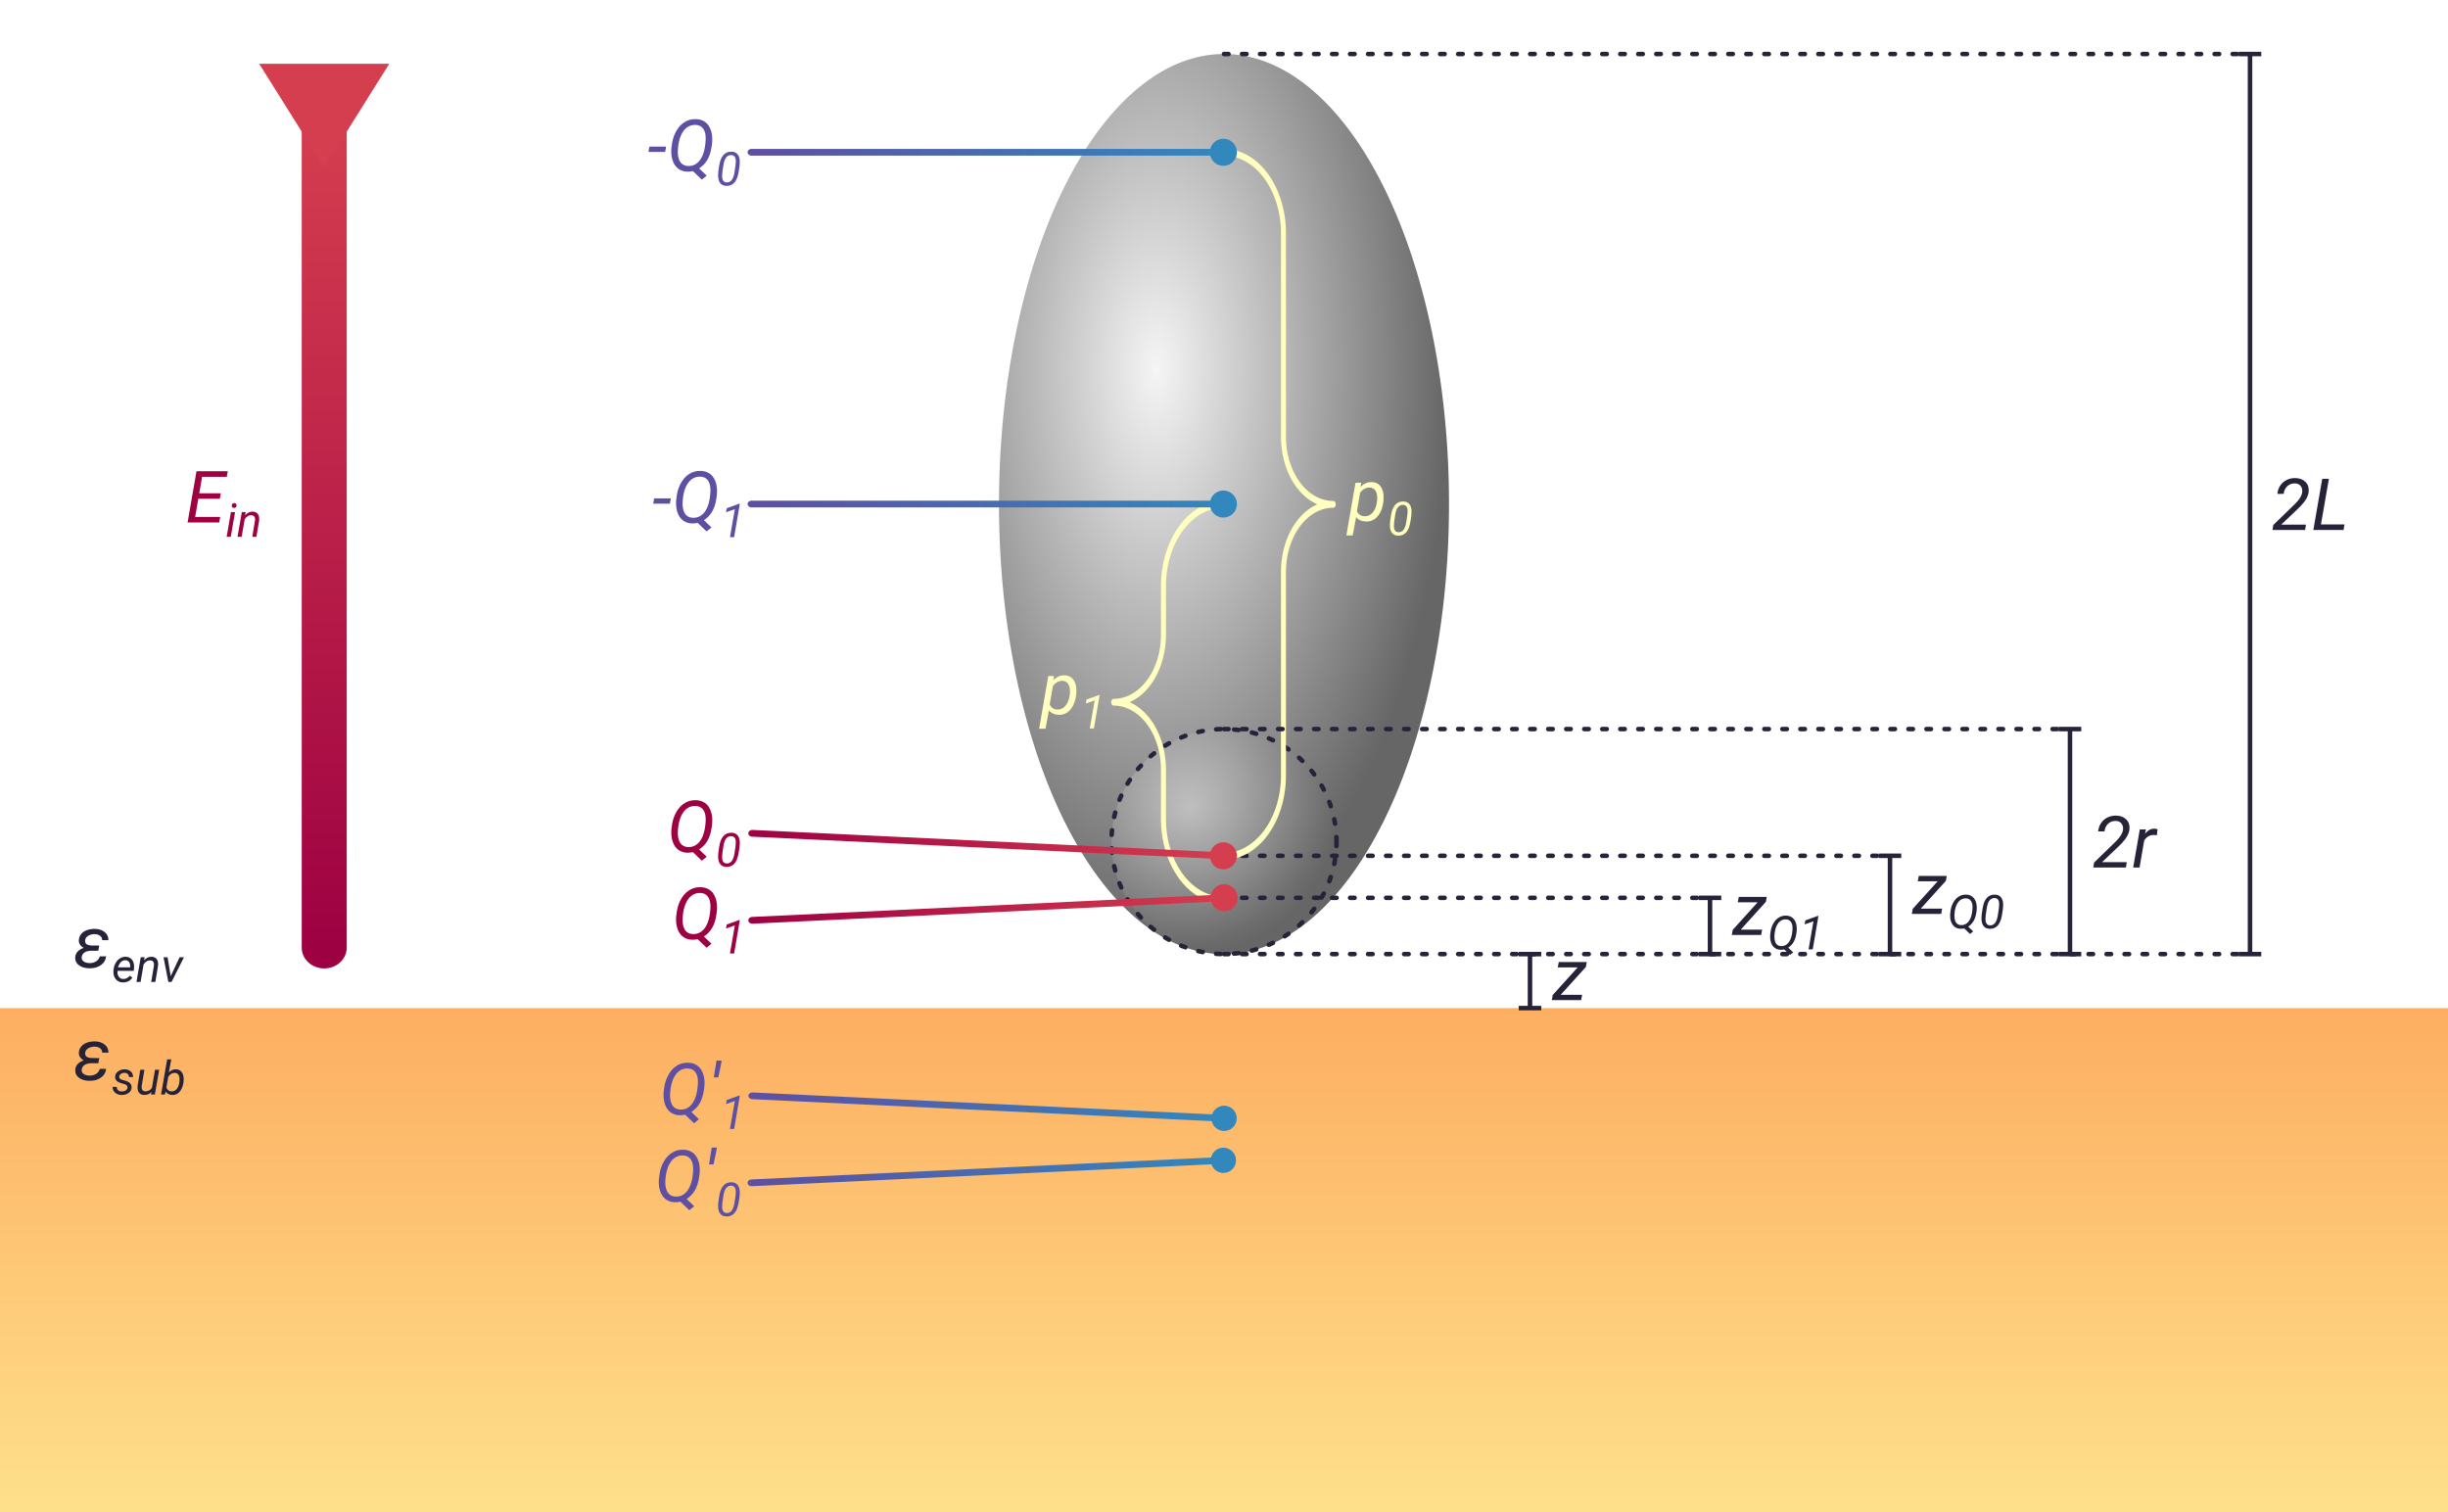 <?xml version="1.0" encoding="UTF-8" standalone="no"?>
<!-- Created with Inkscape (http://www.inkscape.org/) -->

<svg
   width="544"
   height="336"
   viewBox="0 0 143.933 88.9"
   version="1.1"
   id="svg7194"
   inkscape:version="1.2 (dc2aedaf03, 2022-05-15)"
   sodipodi:docname="fdm.svg"
   xml:space="preserve"
   xmlns:inkscape="http://www.inkscape.org/namespaces/inkscape"
   xmlns:sodipodi="http://sodipodi.sourceforge.net/DTD/sodipodi-0.dtd"
   xmlns:xlink="http://www.w3.org/1999/xlink"
   xmlns="http://www.w3.org/2000/svg"
   xmlns:svg="http://www.w3.org/2000/svg"><sodipodi:namedview
     id="namedview7196"
     pagecolor="#ffffff"
     bordercolor="#000000"
     borderopacity="0.25"
     inkscape:showpageshadow="2"
     inkscape:pageopacity="0.0"
     inkscape:pagecheckerboard="0"
     inkscape:deskcolor="#d1d1d1"
     inkscape:document-units="px"
     showgrid="false"
     inkscape:zoom="8.0000002"
     inkscape:cx="277.68749"
     inkscape:cy="52.437499"
     inkscape:window-width="2400"
     inkscape:window-height="1271"
     inkscape:window-x="-9"
     inkscape:window-y="-9"
     inkscape:window-maximized="1"
     inkscape:current-layer="layer1"><inkscape:grid
       type="xygrid"
       id="grid860" /></sodipodi:namedview><defs
     id="defs7191"><linearGradient
       inkscape:collect="always"
       id="linearGradient97644"><stop
         style="stop-color:#5e4fa2;stop-opacity:1;"
         offset="0"
         id="stop97640" /><stop
         style="stop-color:#3288bd;stop-opacity:1;"
         offset="1"
         id="stop97642" /></linearGradient><linearGradient
       inkscape:collect="always"
       id="linearGradient97387"><stop
         style="stop-color:#9e0142;stop-opacity:1;"
         offset="0"
         id="stop97383" /><stop
         style="stop-color:#d53e4f;stop-opacity:1;"
         offset="1"
         id="stop97385" /></linearGradient><inkscape:path-effect
       effect="fillet_chamfer"
       id="path-effect91073"
       is_visible="true"
       lpeversion="1"
       nodesatellites_param="F,0,0,1,0,0,0,1 @ F,0,0,1,0,4.798,0,1 @ F,0,0,1,0,3.969,0,1 @ F,0,0,1,0,0,0,1 @ F,0,0,1,0,3.969,0,1 @ F,0,0,1,0,4.762,0,1 @ F,0,0,1,0,0,0,1"
       unit="px"
       method="auto"
       mode="F"
       radius="0"
       chamfer_steps="1"
       flexible="false"
       use_knot_distance="true"
       apply_no_radius="true"
       apply_with_radius="true"
       only_selected="false"
       hide_knots="false" /><inkscape:path-effect
       effect="fillet_chamfer"
       id="path-effect90861"
       is_visible="true"
       lpeversion="1"
       nodesatellites_param="F,0,0,1,0,0,0,1 @ F,0,0,1,0,4.762,0,1 @ F,0,0,1,0,3.969,0,1 @ F,0,0,1,0,0,0,1 @ F,0,0,1,0,3.969,0,1 @ F,0,0,1,0,4.762,0,1 @ F,0,0,1,0,0,0,1"
       unit="px"
       method="auto"
       mode="F"
       radius="0"
       chamfer_steps="1"
       flexible="false"
       use_knot_distance="true"
       apply_no_radius="true"
       apply_with_radius="true"
       only_selected="false"
       hide_knots="false" /><inkscape:path-effect
       effect="fillet_chamfer"
       id="path-effect90585"
       is_visible="true"
       lpeversion="1"
       nodesatellites_param="F,0,0,1,0,0,0,1 @ F,0,0,1,0,2.646,0,1 @ F,0,0,1,0,2.646,0,1 @ F,0,0,1,0,0,0,1 @ F,0,0,1,0,2.646,0,1 @ F,0,0,1,0,2.646,0,1 @ F,0,0,1,0,0,0,1"
       unit="px"
       method="auto"
       mode="F"
       radius="0"
       chamfer_steps="1"
       flexible="false"
       use_knot_distance="true"
       apply_no_radius="true"
       apply_with_radius="true"
       only_selected="false"
       hide_knots="false" /><linearGradient
       inkscape:collect="always"
       id="linearGradient58356"><stop
         style="stop-color:#f5f5f5;stop-opacity:0.5;"
         offset="0"
         id="stop58352" /><stop
         style="stop-color:#666666;stop-opacity:0.5;"
         offset="1"
         id="stop58354" /></linearGradient><linearGradient
       inkscape:collect="always"
       id="linearGradient44323"><stop
         style="stop-color:#f5f5f5;stop-opacity:1;"
         offset="0"
         id="stop44319" /><stop
         style="stop-color:#666666;stop-opacity:1;"
         offset="1"
         id="stop44321" /></linearGradient><linearGradient
       inkscape:collect="always"
       id="linearGradient1699"><stop
         style="stop-color:#d53e4f;stop-opacity:1;"
         offset="0"
         id="stop1695" /><stop
         style="stop-color:#9e0142;stop-opacity:1;"
         offset="1"
         id="stop1697" /></linearGradient><inkscape:path-effect
       effect="mirror_symmetry"
       start_point="0,59.27"
       end_point="1,59.267"
       center_point="74.538,47.35"
       id="path-effect16745"
       is_visible="true"
       lpeversion="1.2"
       lpesatellites=""
       mode="free"
       discard_orig_path="false"
       fuse_paths="false"
       oposite_fuse="false"
       split_items="false"
       split_open="false"
       link_styles="false" /><inkscape:path-effect
       effect="mirror_symmetry"
       start_point="0,59.27"
       end_point="1,59.267"
       center_point="74.538,47.35"
       id="path-effect16739"
       is_visible="true"
       lpeversion="1.2"
       lpesatellites=""
       mode="free"
       discard_orig_path="false"
       fuse_paths="false"
       oposite_fuse="false"
       split_items="false"
       split_open="false"
       link_styles="false" /><inkscape:path-effect
       effect="mirror_symmetry"
       start_point="0,59.27"
       end_point="1,59.267"
       center_point="74.538,47.35"
       id="path-effect16729"
       is_visible="true"
       lpeversion="1.2"
       lpesatellites=""
       mode="free"
       discard_orig_path="false"
       fuse_paths="false"
       oposite_fuse="false"
       split_items="false"
       split_open="false"
       link_styles="false" /><inkscape:path-effect
       effect="mirror_symmetry"
       start_point="0,0"
       end_point="100,88.9"
       center_point="143.933,45.773"
       id="path-effect16719"
       is_visible="true"
       lpeversion="1.2"
       lpesatellites=""
       mode="free"
       discard_orig_path="false"
       fuse_paths="false"
       oposite_fuse="false"
       split_items="false"
       split_open="false"
       link_styles="false" /><inkscape:path-effect
       effect="fillet_chamfer"
       id="path-effect7717"
       is_visible="true"
       lpeversion="1"
       nodesatellites_param="F,0,0,1,0,1.323,0,1 @ F,0,0,1,0,1.323,0,1 @ F,0,0,1,0,1.323,0,1 @ F,0,0,1,0,1.323,0,1"
       unit="px"
       method="auto"
       mode="F"
       radius="0"
       chamfer_steps="1"
       flexible="false"
       use_knot_distance="true"
       apply_no_radius="true"
       apply_with_radius="true"
       only_selected="false"
       hide_knots="false" /><inkscape:path-effect
       effect="fillet_chamfer"
       id="path-effect7713"
       is_visible="true"
       lpeversion="1"
       nodesatellites_param="F,0,0,1,0,1.323,0,1 @ F,0,0,1,0,1.323,0,1 @ F,0,0,1,0,1.323,0,1 @ F,0,0,1,0,1.323,0,1"
       unit="px"
       method="auto"
       mode="F"
       radius="0"
       chamfer_steps="1"
       flexible="false"
       use_knot_distance="true"
       apply_no_radius="true"
       apply_with_radius="true"
       only_selected="false"
       hide_knots="false" /><inkscape:path-effect
       effect="fillet_chamfer"
       id="path-effect7709"
       is_visible="true"
       lpeversion="1"
       nodesatellites_param="F,0,0,1,0,0,0,1 @ F,0,0,1,0,5.946,0,1 @ F,0,0,1,0,0,0,1"
       unit="px"
       method="auto"
       mode="F"
       radius="0"
       chamfer_steps="1"
       flexible="false"
       use_knot_distance="true"
       apply_no_radius="true"
       apply_with_radius="true"
       only_selected="false"
       hide_knots="false" /><inkscape:path-effect
       effect="fillet_chamfer"
       id="path-effect7697"
       is_visible="true"
       lpeversion="1"
       nodesatellites_param="F,0,0,1,0,1.323,0,1 @ F,0,0,1,0,1.323,0,1 @ F,0,0,1,0,1.323,0,1 @ F,0,0,1,0,1.323,0,1"
       unit="px"
       method="auto"
       mode="F"
       radius="0"
       chamfer_steps="1"
       flexible="false"
       use_knot_distance="true"
       apply_no_radius="true"
       apply_with_radius="true"
       only_selected="false"
       hide_knots="false" /><inkscape:path-effect
       effect="fillet_chamfer"
       id="path-effect7689"
       is_visible="true"
       lpeversion="1"
       nodesatellites_param="F,0,0,1,0,1.323,0,1 @ F,0,0,1,0,1.323,0,1 @ F,0,0,1,0,1.323,0,1 @ F,0,0,1,0,1.323,0,1"
       unit="px"
       method="auto"
       mode="F"
       radius="0"
       chamfer_steps="1"
       flexible="false"
       use_knot_distance="true"
       apply_no_radius="true"
       apply_with_radius="true"
       only_selected="false"
       hide_knots="false" /><inkscape:path-effect
       effect="fillet_chamfer"
       id="path-effect6793"
       is_visible="true"
       lpeversion="1"
       nodesatellites_param="F,0,0,1,0,0,0,1 @ F,0,0,1,0,5.946,0,1 @ F,0,0,1,0,0,0,1"
       unit="px"
       method="auto"
       mode="F"
       radius="0"
       chamfer_steps="1"
       flexible="false"
       use_knot_distance="true"
       apply_no_radius="true"
       apply_with_radius="true"
       only_selected="false"
       hide_knots="false" /><inkscape:path-effect
       effect="fillet_chamfer"
       id="path-effect6787"
       is_visible="true"
       lpeversion="1"
       nodesatellites_param="F,0,0,1,0,1.323,0,1 @ F,0,0,1,0,1.323,0,1 @ F,0,0,1,0,1.323,0,1 @ F,0,0,1,0,1.323,0,1"
       unit="px"
       method="auto"
       mode="F"
       radius="0"
       chamfer_steps="1"
       flexible="false"
       use_knot_distance="true"
       apply_no_radius="true"
       apply_with_radius="true"
       only_selected="false"
       hide_knots="false" /><linearGradient
       inkscape:collect="always"
       id="linearGradient4470"><stop
         style="stop-color:#fdae61;stop-opacity:1;"
         offset="0"
         id="stop4466" /><stop
         style="stop-color:#fee08b;stop-opacity:1"
         offset="1"
         id="stop4468" /></linearGradient><inkscape:path-effect
       effect="fillet_chamfer"
       id="path-effect3084"
       is_visible="true"
       lpeversion="1"
       nodesatellites_param="F,0,0,1,0,0,0,1 @ F,0,0,1,0,5.946,0,1 @ F,0,0,1,0,0,0,1"
       unit="px"
       method="auto"
       mode="F"
       radius="0"
       chamfer_steps="1"
       flexible="false"
       use_knot_distance="true"
       apply_no_radius="true"
       apply_with_radius="true"
       only_selected="false"
       hide_knots="false" /><inkscape:path-effect
       effect="fillet_chamfer"
       id="path-effect813"
       is_visible="true"
       lpeversion="1"
       nodesatellites_param="F,0,1,1,0,0.265,0,1 @ F,0,0,1,0,0.265,0,1 @ F,0,1,1,0,0.265,0,1 @ F,0,1,1,0,0.265,0,1 @ F,0,1,1,0,0.265,0,1 @ F,0,1,1,0,0.265,0,1 @ F,0,1,1,0,0.265,0,1"
       unit="px"
       method="auto"
       mode="F"
       radius="0"
       chamfer_steps="1"
       flexible="false"
       use_knot_distance="true"
       apply_no_radius="true"
       apply_with_radius="true"
       only_selected="false"
       hide_knots="false" /><rect
       x="129.931"
       y="-198.894"
       width="139.477"
       height="71.595"
       id="rect1234" /><rect
       x="206.709"
       y="-153.848"
       width="47.875"
       height="34.768"
       id="rect1228" /><filter
       style="color-interpolation-filters:sRGB;"
       inkscape:label="Blur"
       id="filter1140"><feGaussianBlur
         stdDeviation="1 1"
         result="blur"
         id="feGaussianBlur1138" /></filter><filter
       style="color-interpolation-filters:sRGB;"
       inkscape:label="Blur"
       id="filter1144"><feGaussianBlur
         stdDeviation="1 1"
         result="blur"
         id="feGaussianBlur1142" /></filter><filter
       style="color-interpolation-filters:sRGB;"
       inkscape:label="Blur"
       id="filter1148"><feGaussianBlur
         stdDeviation="1 1"
         result="blur"
         id="feGaussianBlur1146" /></filter><filter
       style="color-interpolation-filters:sRGB;"
       inkscape:label="Blur"
       id="filter1152"><feGaussianBlur
         stdDeviation="1 1"
         result="blur"
         id="feGaussianBlur1150" /></filter><filter
       style="color-interpolation-filters:sRGB;"
       inkscape:label="Blur"
       id="filter1368"><feGaussianBlur
         stdDeviation="2 2"
         result="blur"
         id="feGaussianBlur1366" /></filter><mask
       maskUnits="userSpaceOnUse"
       id="mask874"><rect
         style="fill:#00ffff;stroke-width:0.376;stroke-miterlimit:10"
         id="rect876"
         width="72.655"
         height="50.381"
         x="85.648"
         y="-226.471" /></mask><linearGradient
       inkscape:collect="always"
       xlink:href="#linearGradient4470"
       id="linearGradient4472"
       x1="143.933"
       y1="59.267"
       x2="143.933"
       y2="88.9"
       gradientUnits="userSpaceOnUse" /><inkscape:path-effect
       effect="fillet_chamfer"
       id="path-effect7697-2"
       is_visible="true"
       lpeversion="1"
       nodesatellites_param="F,0,0,1,0,1.323,0,1 @ F,0,0,1,0,1.323,0,1 @ F,0,0,1,0,1.323,0,1 @ F,0,0,1,0,1.323,0,1"
       unit="px"
       method="auto"
       mode="F"
       radius="0"
       chamfer_steps="1"
       flexible="false"
       use_knot_distance="true"
       apply_no_radius="true"
       apply_with_radius="true"
       only_selected="false"
       hide_knots="false" /><filter
       style="color-interpolation-filters:sRGB;"
       inkscape:label="Drop Shadow"
       id="filter18884"
       x="-0.076"
       y="-0.091"
       width="1.167"
       height="1.2"><feFlood
         flood-opacity="1"
         flood-color="rgb(105,105,105)"
         result="flood"
         id="feFlood18874" /><feComposite
         in="flood"
         in2="SourceGraphic"
         operator="in"
         result="composite1"
         id="feComposite18876" /><feGaussianBlur
         in="composite1"
         stdDeviation="1"
         result="blur"
         id="feGaussianBlur18878" /><feOffset
         dx="0.5"
         dy="0.5"
         result="offset"
         id="feOffset18880" /><feComposite
         in="SourceGraphic"
         in2="offset"
         operator="over"
         result="composite2"
         id="feComposite18882" /></filter><inkscape:path-effect
       effect="fillet_chamfer"
       id="path-effect813-9"
       is_visible="true"
       lpeversion="1"
       nodesatellites_param="F,0,1,1,0,0.265,0,1 @ F,0,0,1,0,0.265,0,1 @ F,0,1,1,0,0.265,0,1 @ F,0,1,1,0,0.265,0,1 @ F,0,1,1,0,0.265,0,1 @ F,0,1,1,0,0.265,0,1 @ F,0,1,1,0,0.265,0,1"
       unit="px"
       method="auto"
       mode="F"
       radius="0"
       chamfer_steps="1"
       flexible="false"
       use_knot_distance="true"
       apply_no_radius="true"
       apply_with_radius="true"
       only_selected="false"
       hide_knots="false" /><rect
       x="129.931"
       y="-198.894"
       width="139.477"
       height="71.595"
       id="rect1234-0" /><rect
       x="206.709"
       y="-153.848"
       width="47.875"
       height="34.768"
       id="rect1228-1" /><filter
       style="color-interpolation-filters:sRGB;"
       inkscape:label="Blur"
       id="filter1140-1"><feGaussianBlur
         stdDeviation="1 1"
         result="blur"
         id="feGaussianBlur1138-3" /></filter><filter
       style="color-interpolation-filters:sRGB;"
       inkscape:label="Blur"
       id="filter1144-0"><feGaussianBlur
         stdDeviation="1 1"
         result="blur"
         id="feGaussianBlur1142-6" /></filter><filter
       style="color-interpolation-filters:sRGB;"
       inkscape:label="Blur"
       id="filter1148-5"><feGaussianBlur
         stdDeviation="1 1"
         result="blur"
         id="feGaussianBlur1146-5" /></filter><filter
       style="color-interpolation-filters:sRGB;"
       inkscape:label="Blur"
       id="filter1152-7"><feGaussianBlur
         stdDeviation="1 1"
         result="blur"
         id="feGaussianBlur1150-1" /></filter><filter
       style="color-interpolation-filters:sRGB;"
       inkscape:label="Blur"
       id="filter1368-5"><feGaussianBlur
         stdDeviation="2 2"
         result="blur"
         id="feGaussianBlur1366-9" /></filter><mask
       maskUnits="userSpaceOnUse"
       id="mask874-5"><rect
         style="fill:#00ffff;stroke-width:0.376;stroke-miterlimit:10"
         id="rect876-6"
         width="72.655"
         height="50.381"
         x="85.648"
         y="-226.471" /></mask><inkscape:path-effect
       effect="fillet_chamfer"
       id="path-effect813-94"
       is_visible="true"
       lpeversion="1"
       nodesatellites_param="F,0,1,1,0,0.265,0,1 @ F,0,0,1,0,0.265,0,1 @ F,0,1,1,0,0.265,0,1 @ F,0,1,1,0,0.265,0,1 @ F,0,1,1,0,0.265,0,1 @ F,0,1,1,0,0.265,0,1 @ F,0,1,1,0,0.265,0,1"
       unit="px"
       method="auto"
       mode="F"
       radius="0"
       chamfer_steps="1"
       flexible="false"
       use_knot_distance="true"
       apply_no_radius="true"
       apply_with_radius="true"
       only_selected="false"
       hide_knots="false" /><rect
       x="129.931"
       y="-198.894"
       width="139.477"
       height="71.595"
       id="rect1234-2" /><rect
       x="206.709"
       y="-153.848"
       width="47.875"
       height="34.768"
       id="rect1228-4" /><filter
       style="color-interpolation-filters:sRGB;"
       inkscape:label="Blur"
       id="filter1140-5"><feGaussianBlur
         stdDeviation="1 1"
         result="blur"
         id="feGaussianBlur1138-6" /></filter><filter
       style="color-interpolation-filters:sRGB;"
       inkscape:label="Blur"
       id="filter1144-3"><feGaussianBlur
         stdDeviation="1 1"
         result="blur"
         id="feGaussianBlur1142-4" /></filter><filter
       style="color-interpolation-filters:sRGB;"
       inkscape:label="Blur"
       id="filter1148-7"><feGaussianBlur
         stdDeviation="1 1"
         result="blur"
         id="feGaussianBlur1146-2" /></filter><filter
       style="color-interpolation-filters:sRGB;"
       inkscape:label="Blur"
       id="filter1152-3"><feGaussianBlur
         stdDeviation="1 1"
         result="blur"
         id="feGaussianBlur1150-0" /></filter><filter
       style="color-interpolation-filters:sRGB;"
       inkscape:label="Blur"
       id="filter1368-2"><feGaussianBlur
         stdDeviation="2 2"
         result="blur"
         id="feGaussianBlur1366-6" /></filter><mask
       maskUnits="userSpaceOnUse"
       id="mask874-9"><rect
         style="fill:#00ffff;stroke-width:0.376;stroke-miterlimit:10"
         id="rect876-1"
         width="72.655"
         height="50.381"
         x="85.648"
         y="-226.471" /></mask><radialGradient
       inkscape:collect="always"
       xlink:href="#linearGradient44323"
       id="radialGradient58058"
       gradientUnits="userSpaceOnUse"
       gradientTransform="matrix(3.3997571e-8,1.3,-0.65,2.7713598e-8,92.419,-61.542)"
       cx="64.029"
       cy="37.571"
       fx="64.029"
       fy="37.571"
       r="26.458" /><radialGradient
       inkscape:collect="always"
       xlink:href="#linearGradient58356"
       id="radialGradient58158"
       gradientUnits="userSpaceOnUse"
       gradientTransform="matrix(1.6998786e-8,0.325,-0.325,0,82.193,26.683)"
       cx="64.029"
       cy="37.571"
       fx="64.029"
       fy="37.571"
       r="26.458" /><marker
       style="overflow:visible"
       refX="1"
       refY="0"
       orient="auto-start-reverse"
       inkscape:stockid="TriangleStart9581448"
       markerWidth="2.5"
       markerHeight="2.89"
       viewBox="0 0 5.324 6.155"
       inkscape:isstock="true"
       inkscape:collect="always"
       preserveAspectRatio="xMidYMid"
       markerUnits="strokeWidth"
       id="TriangleStart9581448"><path
         transform="scale(0.5)"
         style="fill:#d53e4f;fill-opacity:1;fill-rule:evenodd;stroke:#d53e4f;stroke-width:1pt;stroke-opacity:1"
         d="M 5.77,0 -2.88,5 V -5 Z"
         id="path62196" /></marker><linearGradient
       inkscape:collect="always"
       xlink:href="#linearGradient1699"
       id="linearGradient81561"
       gradientUnits="userSpaceOnUse"
       x1="-133.615"
       y1="-61.964"
       x2="-133.615"
       y2="-9.048" /><linearGradient
       inkscape:collect="always"
       xlink:href="#linearGradient97387"
       id="linearGradient97389"
       x1="48.785"
       y1="51.55"
       x2="72.165"
       y2="51.55"
       gradientUnits="userSpaceOnUse" /><linearGradient
       inkscape:collect="always"
       xlink:href="#linearGradient97644"
       id="linearGradient97646"
       x1="48.749"
       y1="39.247"
       x2="72.171"
       y2="39.247"
       gradientUnits="userSpaceOnUse" /><marker
       style="overflow:visible"
       refX="0"
       refY="0"
       orient="auto"
       inkscape:stockid="Stop4244"
       markerWidth="1"
       markerHeight="5"
       viewBox="0 0 1 8"
       inkscape:isstock="true"
       inkscape:collect="always"
       preserveAspectRatio="none"
       id="Stop4244"><path
         style="fill:#262339;stroke:#262339;stroke-width:1;stroke-opacity:1.0;fill-opacity:1.0"
         d="M 0,4 V -4"
         id="path1422" /></marker><marker
       style="overflow:visible"
       refX="0"
       refY="0"
       orient="auto"
       inkscape:stockid="Stop8940"
       markerWidth="1"
       markerHeight="5"
       viewBox="0 0 1 8"
       inkscape:isstock="true"
       inkscape:collect="always"
       preserveAspectRatio="none"
       id="Stop8940"><path
         style="fill:#262339;stroke:#262339;stroke-width:1;stroke-opacity:1.0;fill-opacity:1.0"
         d="M 0,4 V -4"
         id="path1425" /></marker><marker
       style="overflow:visible"
       refX="0"
       refY="0"
       orient="auto"
       inkscape:stockid="Stop7281"
       markerWidth="1"
       markerHeight="5"
       viewBox="0 0 1 8"
       inkscape:isstock="true"
       inkscape:collect="always"
       preserveAspectRatio="none"
       id="Stop7281"><path
         style="fill:#262339;stroke:#262339;stroke-width:1;stroke-opacity:1.0;fill-opacity:1.0"
         d="M 0,4 V -4"
         id="path1428" /></marker><marker
       style="overflow:visible"
       refX="0"
       refY="0"
       orient="auto"
       inkscape:stockid="Stop1902"
       markerWidth="1"
       markerHeight="5"
       viewBox="0 0 1 8"
       inkscape:isstock="true"
       inkscape:collect="always"
       preserveAspectRatio="none"
       id="Stop1902"><path
         style="fill:#262339;stroke:#262339;stroke-width:1;stroke-opacity:1.0;fill-opacity:1.0"
         d="M 0,4 V -4"
         id="path1431" /></marker><marker
       style="overflow:visible"
       refX="0"
       refY="0"
       orient="auto"
       inkscape:stockid="Stop1125"
       markerWidth="1"
       markerHeight="5"
       viewBox="0 0 1 8"
       inkscape:isstock="true"
       inkscape:collect="always"
       preserveAspectRatio="none"
       id="Stop1125"><path
         style="fill:#262339;stroke:#262339;stroke-width:1;stroke-opacity:1.0;fill-opacity:1.0"
         d="M 0,4 V -4"
         id="path1434" /></marker><marker
       style="overflow:visible"
       refX="0"
       refY="0"
       orient="auto"
       inkscape:stockid="Stop9774"
       markerWidth="1"
       markerHeight="5"
       viewBox="0 0 1 8"
       inkscape:isstock="true"
       inkscape:collect="always"
       preserveAspectRatio="none"
       id="Stop9774"><path
         style="fill:#262339;stroke:#262339;stroke-width:1;stroke-opacity:1.0;fill-opacity:1.0"
         d="M 0,4 V -4"
         id="path1437" /></marker><marker
       style="overflow:visible"
       refX="0"
       refY="0"
       orient="auto"
       inkscape:stockid="Stop7697"
       markerWidth="1"
       markerHeight="5"
       viewBox="0 0 1 8"
       inkscape:isstock="true"
       inkscape:collect="always"
       preserveAspectRatio="none"
       id="Stop7697"><path
         style="fill:#262339;stroke:#262339;stroke-width:1;stroke-opacity:1.0;fill-opacity:1.0"
         d="M 0,4 V -4"
         id="path1440" /></marker><marker
       style="overflow:visible"
       refX="0"
       refY="0"
       orient="auto"
       inkscape:stockid="Stop9859"
       markerWidth="1"
       markerHeight="5"
       viewBox="0 0 1 8"
       inkscape:isstock="true"
       inkscape:collect="always"
       preserveAspectRatio="none"
       id="Stop9859"><path
         style="fill:#262339;stroke:#262339;stroke-width:1;stroke-opacity:1.0;fill-opacity:1.0"
         d="M 0,4 V -4"
         id="path1443" /></marker><marker
       style="overflow:visible"
       refX="0"
       refY="0"
       orient="auto"
       inkscape:stockid="Stop8241"
       markerWidth="1"
       markerHeight="5"
       viewBox="0 0 1 8"
       inkscape:isstock="true"
       inkscape:collect="always"
       preserveAspectRatio="none"
       id="Stop8241"><path
         style="fill:#262339;fill-opacity:1;stroke:#262339;stroke-width:1;stroke-opacity:1"
         d="M 0,4 V -4"
         id="path1446" /></marker><marker
       style="overflow:visible"
       refX="0"
       refY="0"
       orient="auto"
       inkscape:stockid="Stop9202"
       markerWidth="1"
       markerHeight="5"
       viewBox="0 0 1 8"
       inkscape:isstock="true"
       inkscape:collect="always"
       preserveAspectRatio="none"
       id="Stop9202"><path
         style="fill:#262339;fill-opacity:1;stroke:#262339;stroke-width:1;stroke-opacity:1"
         d="M 0,4 V -4"
         id="path1449" /></marker></defs><g
     inkscape:label="Layer 1"
     inkscape:groupmode="layer"
     id="layer1"><path
       id="rect415"
       style="fill:url(#linearGradient4472);stroke-width:0.265"
       d="M 0,59.267 H 143.933 V 88.9 H 0 Z" /><path
       id="circle58056"
       style="fill:url(#radialGradient58058);stroke-width:0.187;stroke-linecap:round;stroke-miterlimit:10;stroke-dasharray:0.187, 0.561"
       d="M 85.196,29.633 A 13.229,26.458 0 0 1 71.967,56.092 13.229,26.458 0 0 1 58.738,29.633 13.229,26.458 0 0 1 71.967,3.175 13.229,26.458 0 0 1 85.196,29.633 Z" /><path
       id="ellipse58156"
       style="fill:url(#radialGradient58158);stroke:#262339;stroke-width:0.265;stroke-linecap:round;stroke-miterlimit:10;stroke-dasharray:0.265, 0.794"
       d="m 78.581,49.477 a 6.615,6.615 0 0 1 -6.615,6.615 6.615,6.615 0 0 1 -6.615,-6.615 6.615,6.615 0 0 1 6.615,-6.615 6.615,6.615 0 0 1 6.615,6.615 z" /><path
       id="path101700"
       style="fill:none;stroke:#262339;stroke-width:0.265px;stroke-linecap:round;stroke-linejoin:miter;stroke-dasharray:0.265, 0.794;stroke-dashoffset:0;stroke-opacity:1"
       d="m 71.967,56.092 60.325,2e-6"
       sodipodi:nodetypes="cc" /><path
       id="path101719"
       style="fill:none;stroke:#262339;stroke-width:0.265px;stroke-linecap:round;stroke-linejoin:miter;stroke-dasharray:0.265, 0.794;stroke-dashoffset:0;stroke-opacity:1"
       d="m 71.967,52.784 28.575,-2e-6"
       sodipodi:nodetypes="cc" /><path
       id="path101714"
       style="fill:none;stroke:#262339;stroke-width:0.265px;stroke-linecap:round;stroke-linejoin:miter;stroke-dasharray:0.265, 0.794;stroke-dashoffset:0;stroke-opacity:1"
       d="M 71.967,50.315 111.125,50.315"
       sodipodi:nodetypes="cc" /><path
       id="path81559"
       style="fill:none;fill-opacity:1;stroke:url(#linearGradient81561);stroke-width:2.646;stroke-linecap:round;stroke-dasharray:none;stroke-dashoffset:0;stroke-opacity:1;marker-start:url(#TriangleStart9581448)"
       class="UnoptimicedTransforms"
       d="M -133.615,-61.964 V -9.048"
       transform="matrix(1,0,0,0.922,152.678,64.058)"
       sodipodi:nodetypes="cc" /><g
       id="g100524"
       transform="translate(-4.092,1.102)"><g
         aria-label="Q1"
         id="text83698"
         style="font-size:4.233px;font-family:Roboto;-inkscape-font-specification:Roboto;fill:#9e0142;stroke-width:0.529;stroke-linecap:round"><path
           d="m 45.475,53.95 0.449,0.432 -0.287,0.234 -0.525,-0.502 q -0.153,0.033 -0.306,0.033 -0.283,-0.002 -0.498,-0.136 -0.215,-0.136 -0.335,-0.391 -0.118,-0.256 -0.13,-0.579 -0.012,-0.26 0.054,-0.62 0.068,-0.362 0.232,-0.651 0.163,-0.291 0.395,-0.469 0.331,-0.252 0.757,-0.244 0.291,0.006 0.506,0.141 0.215,0.134 0.333,0.391 0.118,0.254 0.13,0.577 0.006,0.174 -0.014,0.345 l -0.025,0.176 q -0.128,0.891 -0.734,1.265 z m 0.389,-1.691 q 0.014,-0.413 -0.143,-0.635 -0.157,-0.221 -0.459,-0.229 -0.277,-0.008 -0.496,0.149 -0.217,0.157 -0.358,0.471 -0.138,0.312 -0.176,0.792 l -0.006,0.134 q -0.008,0.238 0.056,0.444 0.064,0.207 0.203,0.314 0.141,0.107 0.343,0.114 0.38,0.014 0.639,-0.275 0.26,-0.289 0.347,-0.816 0.043,-0.263 0.05,-0.463 z"
           style="font-style:italic;-inkscape-font-specification:'Roboto Italic'"
           id="path1945" /><path
           d="m 47.256,54.954 h -0.245 l 0.288,-1.65 -0.52,0.183 0.042,-0.236 0.726,-0.262 h 0.043 z"
           style="font-size:65%;baseline-shift:sub"
           id="path1947" /></g><g
         aria-label="-Q0"
         id="text83754"
         style="font-size:4.233px;font-family:Roboto;-inkscape-font-specification:Roboto;fill:#5e4fa2;stroke-width:0.529;stroke-linecap:round"><path
           d="m 43.2,7.829 h -0.982 l 0.056,-0.312 h 0.982 z"
           style="font-style:italic;-inkscape-font-specification:'Roboto Italic'"
           id="path1950" /><path
           d="M 45.195,8.795 45.643,9.227 45.356,9.46 44.831,8.958 Q 44.678,8.991 44.525,8.991 44.242,8.989 44.027,8.855 43.812,8.718 43.692,8.464 43.574,8.208 43.562,7.885 q -0.012,-0.26 0.054,-0.62 0.068,-0.362 0.232,-0.651 0.163,-0.291 0.395,-0.469 0.331,-0.252 0.757,-0.244 0.291,0.006 0.506,0.141 0.215,0.134 0.333,0.391 0.118,0.254 0.13,0.577 0.006,0.174 -0.014,0.345 l -0.025,0.176 q -0.128,0.891 -0.734,1.265 z M 45.583,7.104 Q 45.598,6.69 45.441,6.469 45.284,6.248 44.982,6.24 q -0.277,-0.008 -0.496,0.149 -0.217,0.157 -0.358,0.471 -0.138,0.312 -0.176,0.792 l -0.006,0.134 q -0.008,0.238 0.056,0.444 0.064,0.207 0.203,0.314 0.141,0.107 0.343,0.114 0.38,0.014 0.639,-0.275 0.26,-0.289 0.347,-0.816 0.043,-0.263 0.05,-0.463 z"
           style="font-style:italic;-inkscape-font-specification:'Roboto Italic'"
           id="path1952" /><path
           d="m 46.799,9.825 q -0.247,-0.005 -0.371,-0.175 -0.124,-0.171 -0.113,-0.49 0.003,-0.099 0.015,-0.196 l 0.048,-0.326 q 0.064,-0.418 0.246,-0.623 0.181,-0.206 0.478,-0.199 0.25,0.005 0.372,0.172 0.124,0.165 0.114,0.481 -0.004,0.101 -0.016,0.198 l -0.047,0.316 q -0.071,0.442 -0.251,0.646 -0.18,0.204 -0.476,0.198 z m 0.539,-1.204 q 0.019,-0.163 0.017,-0.253 -0.007,-0.341 -0.265,-0.351 -0.188,-0.007 -0.305,0.14 -0.116,0.145 -0.161,0.457 l -0.058,0.39 q -0.019,0.156 -0.017,0.254 0.007,0.356 0.263,0.365 0.179,0.008 0.294,-0.132 0.117,-0.14 0.167,-0.443 z"
           style="font-size:65%;baseline-shift:sub"
           id="path1954" /></g><g
         aria-label="-Q1"
         id="text83760"
         style="font-size:4.233px;font-family:Roboto;-inkscape-font-specification:Roboto;fill:#5e4fa2;stroke-width:0.529;stroke-linecap:round"><path
           d="m 43.48,28.511 h -0.982 l 0.056,-0.312 h 0.982 z"
           style="font-style:italic;-inkscape-font-specification:'Roboto Italic'"
           id="path1957" /><path
           d="m 45.475,29.476 0.449,0.432 -0.287,0.234 -0.525,-0.502 q -0.153,0.033 -0.306,0.033 -0.283,-0.002 -0.498,-0.136 -0.215,-0.136 -0.335,-0.391 -0.118,-0.256 -0.13,-0.579 -0.012,-0.26 0.054,-0.62 0.068,-0.362 0.232,-0.651 0.163,-0.291 0.395,-0.469 0.331,-0.252 0.757,-0.244 0.291,0.006 0.506,0.141 0.215,0.134 0.333,0.391 0.118,0.254 0.13,0.577 0.006,0.174 -0.014,0.345 l -0.025,0.176 q -0.128,0.891 -0.734,1.265 z m 0.389,-1.691 q 0.014,-0.413 -0.143,-0.635 -0.157,-0.221 -0.459,-0.229 -0.277,-0.008 -0.496,0.149 -0.217,0.157 -0.358,0.471 -0.138,0.312 -0.176,0.792 l -0.006,0.134 q -0.008,0.238 0.056,0.444 0.064,0.207 0.203,0.314 0.141,0.107 0.343,0.114 0.38,0.014 0.639,-0.275 0.26,-0.289 0.347,-0.816 0.043,-0.263 0.05,-0.463 z"
           style="font-style:italic;-inkscape-font-specification:'Roboto Italic'"
           id="path1959" /><path
           d="m 47.256,30.48 h -0.245 l 0.288,-1.65 -0.52,0.183 0.042,-0.236 0.726,-0.262 h 0.043 z"
           style="font-size:65%;baseline-shift:sub"
           id="path1961" /></g><g
         aria-label="Q'1"
         id="text83766"
         style="font-size:4.233px;font-family:Roboto;-inkscape-font-specification:Roboto;fill:#5e4fa2;stroke-width:0.529;stroke-linecap:round"><path
           d="m 44.739,64.269 0.449,0.432 -0.287,0.234 -0.525,-0.502 q -0.153,0.033 -0.306,0.033 -0.283,-0.002 -0.498,-0.136 -0.215,-0.136 -0.335,-0.391 -0.118,-0.256 -0.13,-0.579 -0.012,-0.26 0.054,-0.62 0.068,-0.362 0.232,-0.651 0.163,-0.291 0.395,-0.469 0.331,-0.252 0.757,-0.244 0.291,0.006 0.506,0.141 0.215,0.134 0.333,0.391 0.118,0.254 0.13,0.577 0.006,0.174 -0.014,0.345 l -0.025,0.176 q -0.128,0.891 -0.734,1.265 z m 0.389,-1.691 q 0.014,-0.413 -0.143,-0.635 -0.157,-0.221 -0.459,-0.229 -0.277,-0.008 -0.496,0.149 -0.217,0.157 -0.358,0.471 -0.138,0.312 -0.176,0.792 l -0.006,0.134 q -0.008,0.238 0.056,0.444 0.064,0.207 0.203,0.314 0.141,0.107 0.343,0.114 0.38,0.014 0.639,-0.275 0.26,-0.289 0.347,-0.816 0.043,-0.263 0.05,-0.463 z"
           style="font-style:italic;-inkscape-font-specification:'Roboto Italic'"
           id="path1964" /><path
           d="m 46.482,61.495 -0.157,0.746 h -0.265 l 0.159,-0.99 h 0.302 z"
           style="font-style:italic;-inkscape-font-specification:'Roboto Italic'"
           id="path1966" /><path
           d="m 47.256,65.273 h -0.245 l 0.288,-1.65 -0.52,0.183 0.042,-0.236 0.726,-0.262 h 0.043 z"
           style="font-size:65%;baseline-shift:sub"
           id="path1968" /></g><g
         aria-label="Q'0"
         id="text83772"
         style="font-size:4.233px;font-family:Roboto;-inkscape-font-specification:Roboto;fill:#5e4fa2;stroke-width:0.529;stroke-linecap:round"><path
           d="m 44.459,69.384 0.449,0.432 -0.287,0.234 -0.525,-0.502 q -0.153,0.033 -0.306,0.033 -0.283,-0.002 -0.498,-0.136 -0.215,-0.136 -0.335,-0.391 -0.118,-0.256 -0.13,-0.579 -0.012,-0.26 0.054,-0.62 0.068,-0.362 0.232,-0.651 0.163,-0.291 0.395,-0.469 0.331,-0.252 0.757,-0.244 0.291,0.006 0.506,0.141 0.215,0.134 0.333,0.391 0.118,0.254 0.13,0.577 0.006,0.174 -0.014,0.345 l -0.025,0.176 q -0.128,0.891 -0.734,1.265 z m 0.389,-1.691 q 0.014,-0.413 -0.143,-0.635 -0.157,-0.221 -0.459,-0.229 -0.277,-0.008 -0.496,0.149 -0.217,0.157 -0.358,0.471 -0.138,0.312 -0.176,0.792 l -0.006,0.134 q -0.008,0.238 0.056,0.444 0.064,0.207 0.203,0.314 0.141,0.107 0.343,0.114 0.38,0.014 0.639,-0.275 0.26,-0.289 0.347,-0.816 0.043,-0.263 0.05,-0.463 z"
           style="font-style:italic;-inkscape-font-specification:'Roboto Italic'"
           id="path1971" /><path
           d="m 46.202,66.61 -0.157,0.746 h -0.265 l 0.159,-0.99 h 0.302 z"
           style="font-style:italic;-inkscape-font-specification:'Roboto Italic'"
           id="path1973" /><path
           d="m 46.799,70.415 q -0.247,-0.005 -0.371,-0.175 -0.124,-0.171 -0.113,-0.49 0.003,-0.099 0.015,-0.196 l 0.048,-0.326 q 0.064,-0.418 0.246,-0.623 0.181,-0.206 0.478,-0.199 0.25,0.005 0.372,0.172 0.124,0.165 0.114,0.481 -0.004,0.101 -0.016,0.198 l -0.047,0.316 q -0.071,0.442 -0.251,0.646 -0.18,0.204 -0.476,0.198 z m 0.539,-1.204 q 0.019,-0.163 0.017,-0.253 -0.007,-0.341 -0.265,-0.351 -0.188,-0.007 -0.305,0.14 -0.116,0.145 -0.161,0.457 l -0.058,0.39 q -0.019,0.156 -0.017,0.254 0.007,0.356 0.263,0.365 0.179,0.008 0.294,-0.132 0.117,-0.14 0.167,-0.443 z"
           style="font-size:65%;baseline-shift:sub"
           id="path1975" /></g><g
         aria-label="Q0"
         id="text4303-4"
         style="font-size:4.233px;font-family:Roboto;-inkscape-font-specification:Roboto;fill:#9e0142;stroke-width:0.529;stroke-linecap:round"><path
           d="m 45.195,48.835 0.449,0.432 -0.287,0.234 -0.525,-0.502 q -0.153,0.033 -0.306,0.033 -0.283,-0.002 -0.498,-0.136 -0.215,-0.136 -0.335,-0.391 -0.118,-0.256 -0.13,-0.579 -0.012,-0.26 0.054,-0.62 0.068,-0.362 0.232,-0.651 0.163,-0.291 0.395,-0.469 0.331,-0.252 0.757,-0.244 0.291,0.006 0.506,0.141 0.215,0.134 0.333,0.391 0.118,0.254 0.13,0.577 0.006,0.174 -0.014,0.345 l -0.025,0.176 q -0.128,0.891 -0.734,1.265 z m 0.389,-1.691 q 0.014,-0.413 -0.143,-0.635 -0.157,-0.221 -0.459,-0.229 -0.277,-0.008 -0.496,0.149 -0.217,0.157 -0.358,0.471 -0.138,0.312 -0.176,0.792 l -0.006,0.134 q -0.008,0.238 0.056,0.444 0.064,0.207 0.203,0.314 0.141,0.107 0.343,0.114 0.38,0.014 0.639,-0.275 0.26,-0.289 0.347,-0.816 0.043,-0.263 0.05,-0.463 z"
           style="font-style:italic;-inkscape-font-specification:'Roboto Italic'"
           id="path1978" /><path
           d="m 46.799,49.865 q -0.247,-0.005 -0.371,-0.175 -0.124,-0.171 -0.113,-0.49 0.003,-0.099 0.015,-0.196 l 0.048,-0.326 q 0.064,-0.418 0.246,-0.623 0.181,-0.206 0.478,-0.199 0.25,0.005 0.372,0.172 0.124,0.165 0.114,0.481 -0.004,0.101 -0.016,0.198 l -0.047,0.316 q -0.071,0.442 -0.251,0.646 -0.18,0.204 -0.476,0.198 z m 0.539,-1.204 q 0.019,-0.163 0.017,-0.253 -0.007,-0.341 -0.265,-0.351 -0.188,-0.007 -0.305,0.14 -0.116,0.145 -0.161,0.457 l -0.058,0.39 q -0.019,0.156 -0.017,0.254 0.007,0.356 0.263,0.365 0.179,0.008 0.294,-0.132 0.117,-0.14 0.167,-0.443 z"
           style="font-size:65%;baseline-shift:sub"
           id="path1980" /></g></g><g
       id="g97864"
       transform="matrix(0.738,0,0,1.001,18.837,-0.012)"><path
         style="opacity:1;fill:none;stroke:#ffffbf;stroke-width:0.397;stroke-linecap:round;stroke-linejoin:round;stroke-dasharray:none;stroke-dashoffset:0;stroke-opacity:1"
         d="m 71.931,8.952 h 0.036 a 4.762,4.762 45 0 1 4.762,4.762 l -10e-7,11.95 a 3.969,3.969 45 0 0 3.969,3.969 h 10e-7 -10e-7 a 3.969,3.969 135 0 0 -3.969,3.969 l 10e-7,11.95 a 4.762,4.762 135 0 1 -4.762,4.762 h -0.036"
         id="path90857"
         sodipodi:nodetypes="ccccccc" /><path
         style="opacity:1;fill:none;stroke:#ffffbf;stroke-width:0.397;stroke-linecap:round;stroke-linejoin:round;stroke-dasharray:none;stroke-dashoffset:0;stroke-opacity:1"
         d="m 71.967,29.633 v 0 a 4.798,4.798 135 0 0 -4.798,4.798 l 10e-7,2.855 a 3.969,3.969 135 0 1 -3.969,3.969 3.969,3.969 45 0 1 3.969,3.969 l -10e-7,2.891 a 4.762,4.762 45 0 0 4.762,4.762 h 0.036"
         id="path90859"
         sodipodi:nodetypes="ccccccc" /></g><g
       id="g97830"
       transform="matrix(1.207,0,0,1,-14.887,0)"><path
         id="path96596"
         style="fill:none;fill-opacity:1;stroke:url(#linearGradient97389);stroke-width:0.397;stroke-linecap:round;stroke-linejoin:round;stroke-dasharray:none;stroke-opacity:1"
         d="M 71.967,52.784 48.984,54.107 M 71.967,50.315 48.984,48.992" /><path
         id="use83835"
         style="fill:none;fill-opacity:1;stroke:url(#linearGradient97646);stroke-width:0.397;stroke-linecap:round;stroke-linejoin:round;stroke-dasharray:none;stroke-opacity:1"
         d="M 71.931,68.218 48.948,69.541 M 71.972,65.749 48.989,64.426 M 71.931,29.633 H 48.948 M 71.931,8.952 H 48.948" /></g><path
       id="path75354"
       style="fill:#d53e4f;stroke-width:0.397;stroke-linecap:round;stroke-miterlimit:10;stroke-dasharray:0.397, 1.191"
       d="m 72.725,50.315 a 0.794,0.794 0 0 1 -0.794,0.794 0.794,0.794 0 0 1 -0.794,-0.794 0.794,0.794 0 0 1 0.794,-0.794 0.794,0.794 0 0 1 0.794,0.794 z" /><path
       id="circle77059"
       style="fill:#d53e4f;stroke-width:0.397;stroke-linecap:round;stroke-miterlimit:10;stroke-dasharray:0.397, 1.191"
       d="m 72.766,52.784 a 0.794,0.794 0 0 1 -0.794,0.794 0.794,0.794 0 0 1 -0.794,-0.794 0.794,0.794 0 0 1 0.794,-0.794 0.794,0.794 0 0 1 0.794,0.794 z" /><path
       id="circle78030"
       style="fill:#3288bd;stroke-width:0.265;stroke-linecap:round;stroke-miterlimit:10;stroke-dasharray:0.265, 0.794"
       d="m 72.672,68.218 a 0.741,0.741 0 0 0 -0.741,-0.741 0.741,0.741 0 0 0 -0.741,0.741 0.741,0.741 0 0 0 0.741,0.741 0.741,0.741 0 0 0 0.741,-0.741 z" /><path
       id="circle78032"
       style="fill:#3288bd;stroke-width:0.265;stroke-linecap:round;stroke-miterlimit:10;stroke-dasharray:0.265, 0.794"
       d="m 72.713,65.749 a 0.741,0.741 0 0 0 -0.741,-0.741 0.741,0.741 0 0 0 -0.741,0.741 0.741,0.741 0 0 0 0.741,0.741 0.741,0.741 0 0 0 0.741,-0.741 z" /><path
       id="circle81091"
       style="fill:#3288bd;stroke-width:0.397;stroke-linecap:round;stroke-miterlimit:10;stroke-dasharray:0.397, 1.191"
       d="m 72.725,8.952 a 0.794,0.794 0 0 0 -0.794,-0.794 0.794,0.794 0 0 0 -0.794,0.794 0.794,0.794 0 0 0 0.794,0.794 0.794,0.794 0 0 0 0.794,-0.794 z" /><path
       id="circle83645"
       style="fill:#3288bd;stroke-width:0.397;stroke-linecap:round;stroke-miterlimit:10;stroke-dasharray:0.397, 1.191"
       d="m 72.725,29.633 a 0.794,0.794 0 0 1 -0.794,0.794 0.794,0.794 0 0 1 -0.794,-0.794 0.794,0.794 0 0 1 0.794,-0.794 0.794,0.794 0 0 1 0.794,0.794 z" /><g
       aria-label="p0"
       id="text99666"
       style="font-size:4.233px;font-family:Roboto;-inkscape-font-specification:Roboto;fill:#ffffbf;stroke-width:0.529;stroke-linecap:round"><path
         d="m 81.335,29.511 q -0.041,0.341 -0.184,0.614 -0.143,0.273 -0.353,0.409 -0.211,0.134 -0.467,0.128 -0.389,-0.008 -0.595,-0.263 l -0.201,1.079 h -0.374 l 0.537,-3.096 0.339,-0.002 -0.041,0.25 q 0.277,-0.298 0.664,-0.289 0.322,0.008 0.502,0.238 0.18,0.229 0.19,0.633 0.002,0.132 -0.01,0.256 z m -0.368,-0.043 0.01,-0.174 q 0,-0.302 -0.116,-0.461 -0.114,-0.161 -0.331,-0.169 -0.325,-0.008 -0.56,0.308 l -0.188,1.073 q 0.126,0.298 0.453,0.306 0.279,0.006 0.473,-0.217 0.196,-0.225 0.258,-0.666 z"
         style="font-style:italic;-inkscape-font-specification:'Roboto Italic'"
         id="path1934" /><path
         d="m 82.205,31.492 q -0.247,-0.005 -0.371,-0.175 -0.124,-0.171 -0.113,-0.49 0.003,-0.099 0.015,-0.196 l 0.048,-0.326 q 0.064,-0.418 0.246,-0.623 0.181,-0.206 0.478,-0.199 0.25,0.005 0.372,0.172 0.124,0.165 0.114,0.481 -0.004,0.101 -0.016,0.198 l -0.047,0.316 q -0.071,0.442 -0.251,0.646 -0.18,0.204 -0.476,0.198 z m 0.539,-1.204 q 0.019,-0.163 0.017,-0.253 -0.007,-0.341 -0.265,-0.351 -0.188,-0.007 -0.305,0.14 -0.116,0.145 -0.161,0.457 l -0.058,0.39 q -0.019,0.156 -0.017,0.254 0.007,0.356 0.263,0.365 0.179,0.008 0.294,-0.132 0.117,-0.14 0.167,-0.443 z"
         style="font-size:65%;baseline-shift:sub"
         id="path1936" /></g><g
       aria-label="p1"
       id="text99741"
       style="font-size:4.233px;font-family:Roboto;-inkscape-font-specification:Roboto;fill:#ffffbf;stroke-width:0.529;stroke-linecap:round"><path
         d="m 63.272,40.874 q -0.041,0.341 -0.184,0.614 -0.143,0.273 -0.353,0.409 -0.211,0.134 -0.467,0.128 -0.389,-0.008 -0.595,-0.263 l -0.201,1.079 H 61.097 l 0.537,-3.096 0.339,-0.002 -0.041,0.25 q 0.277,-0.298 0.664,-0.289 0.322,0.008 0.502,0.238 0.18,0.229 0.19,0.633 0.002,0.132 -0.01,0.256 z m -0.368,-0.043 0.01,-0.174 q 0,-0.302 -0.116,-0.461 -0.114,-0.161 -0.331,-0.169 -0.325,-0.008 -0.56,0.308 l -0.188,1.073 q 0.126,0.298 0.453,0.306 0.279,0.006 0.473,-0.217 0.196,-0.225 0.258,-0.666 z"
         style="font-style:italic;-inkscape-font-specification:'Roboto Italic'"
         id="path1929" /><path
         d="M 64.319,42.828 H 64.075 l 0.288,-1.65 -0.52,0.183 0.042,-0.236 0.726,-0.262 h 0.043 z"
         style="font-size:65%;baseline-shift:sub"
         id="path1931" /></g><g
       aria-label="Ein"
       id="text100446"
       style="font-size:4.233px;font-family:Roboto;-inkscape-font-specification:Roboto;fill:#9e0142;stroke-width:0.529;stroke-linecap:round"><path
         d="m 12.925,29.324 h -1.265 l -0.186,1.067 h 1.472 l -0.058,0.325 h -1.858 l 0.523,-3.01 h 1.838 l -0.058,0.327 h -1.449 l -0.167,0.967 h 1.265 z"
         style="font-style:italic;-inkscape-font-specification:'Roboto Italic'"
         id="path1922" /><path
         d="m 13.567,31.561 h -0.242 l 0.253,-1.454 h 0.242 z m 0.2,-1.984 q 0.062,-0.003 0.102,0.038 0.042,0.039 0.042,0.103 -0.001,0.063 -0.042,0.103 -0.039,0.04 -0.102,0.043 -0.063,0.003 -0.103,-0.036 -0.04,-0.039 -0.039,-0.102 0.001,-0.063 0.04,-0.105 0.039,-0.042 0.102,-0.044 z"
         style="font-size:65%;baseline-shift:sub"
         id="path1924" /><path
         d="m 14.447,30.106 -0.035,0.184 q 0.196,-0.215 0.446,-0.21 0.206,0.005 0.304,0.142 0.098,0.137 0.073,0.386 l -0.159,0.953 h -0.243 l 0.16,-0.957 q 0.008,-0.066 0.001,-0.122 -0.023,-0.188 -0.222,-0.192 -0.219,-0.004 -0.384,0.234 l -0.18,1.037 H 13.965 l 0.253,-1.454 z"
         style="font-size:65%;baseline-shift:sub"
         id="path1926" /></g><path
       id="path101575"
       style="fill:none;fill-opacity:1;stroke:#262339;stroke-width:0.265;stroke-linecap:butt;stroke-linejoin:round;stroke-dasharray:none;stroke-opacity:1;marker-start:url(#Stop4244);marker-end:url(#Stop8940)"
       d="M 132.292,56.092 V 3.175" /><path
       id="path101608"
       style="fill:none;fill-opacity:1;stroke:#262339;stroke-width:0.265;stroke-linecap:butt;stroke-linejoin:round;stroke-dasharray:none;stroke-opacity:1;marker-start:url(#Stop7281);marker-end:url(#Stop1902)"
       d="m 89.958,59.267 v -3.175"
       sodipodi:nodetypes="cc" /><path
       id="path101586"
       style="fill:none;fill-opacity:1;stroke:#262339;stroke-width:0.265;stroke-linecap:butt;stroke-linejoin:round;stroke-dasharray:none;stroke-opacity:1;marker-start:url(#Stop1125);marker-end:url(#Stop9774)"
       d="M 121.708,56.092 V 42.862" /><path
       id="path101593"
       style="fill:none;fill-opacity:1;stroke:#262339;stroke-width:0.265;stroke-linecap:butt;stroke-linejoin:round;stroke-dasharray:none;stroke-opacity:1;marker-start:url(#Stop7697);marker-end:url(#Stop9859)"
       d="m 111.125,56.092 v -5.777" /><path
       id="path101603"
       style="fill:none;fill-opacity:1;stroke:#262339;stroke-width:0.265;stroke-linecap:butt;stroke-linejoin:round;stroke-dasharray:none;stroke-opacity:1;marker-start:url(#Stop8241);marker-end:url(#Stop9202)"
       d="M 100.542,56.092 V 52.784" /><path
       id="path101708"
       style="fill:none;stroke:#262339;stroke-width:0.265px;stroke-linecap:round;stroke-linejoin:miter;stroke-dasharray:0.265, 0.794;stroke-dashoffset:0;stroke-opacity:1"
       d="m 71.967,3.175 60.325,10e-8"
       sodipodi:nodetypes="cc" /><path
       id="path101710"
       style="fill:none;stroke:#262339;stroke-width:0.265px;stroke-linecap:round;stroke-linejoin:miter;stroke-dasharray:0.265, 0.794;stroke-dashoffset:0;stroke-opacity:1"
       d="M 71.967,42.862 H 121.708"
       sodipodi:nodetypes="cc" /><g
       aria-label="z"
       id="text101905"
       style="font-size:4.233px;font-family:Roboto;-inkscape-font-specification:Roboto;fill:#262339;stroke-width:0.529;stroke-linecap:round"><path
         d="m 91.765,58.485 h 1.257 l -0.056,0.312 h -1.724 l 0.052,-0.3 1.466,-1.621 h -1.168 l 0.058,-0.316 h 1.645 l -0.05,0.289 z"
         style="font-style:italic;-inkscape-font-specification:'Roboto Italic'"
         id="path1919" /></g><g
       aria-label="zQ1"
       id="text102028"
       style="font-size:4.233px;font-family:Roboto;-inkscape-font-specification:Roboto;fill:#262339;stroke-width:0.529;stroke-linecap:round"><path
         d="m 102.348,54.656 h 1.257 l -0.056,0.312 h -1.724 l 0.052,-0.3 1.466,-1.621 h -1.168 l 0.058,-0.316 h 1.645 l -0.05,0.289 z"
         style="font-style:italic;-inkscape-font-specification:'Roboto Italic'"
         id="path1912" /><path
         d="m 105.14,55.712 0.292,0.281 -0.187,0.152 -0.341,-0.326 q -0.099,0.021 -0.199,0.021 -0.184,-0.001 -0.324,-0.089 -0.14,-0.089 -0.218,-0.254 -0.077,-0.167 -0.085,-0.376 -0.008,-0.169 0.035,-0.403 0.044,-0.235 0.15,-0.423 0.106,-0.189 0.257,-0.305 0.215,-0.164 0.492,-0.159 0.189,0.004 0.329,0.091 0.14,0.087 0.216,0.254 0.077,0.165 0.085,0.375 0.004,0.113 -0.009,0.224 l -0.016,0.114 q -0.083,0.579 -0.477,0.822 z m 0.253,-1.099 q 0.009,-0.269 -0.093,-0.412 -0.102,-0.144 -0.298,-0.149 -0.18,-0.005 -0.322,0.097 -0.141,0.102 -0.232,0.306 -0.09,0.203 -0.114,0.515 l -0.004,0.087 q -0.005,0.155 0.036,0.289 0.042,0.134 0.132,0.204 0.091,0.07 0.223,0.074 0.247,0.009 0.415,-0.179 0.169,-0.188 0.226,-0.531 0.028,-0.171 0.032,-0.301 z"
         style="font-size:65%;baseline-shift:sub"
         id="path1914" /><path
         d="m 106.582,55.814 h -0.245 l 0.288,-1.65 -0.52,0.183 0.042,-0.236 0.726,-0.262 h 0.043 z"
         style="font-size:65%;baseline-shift:sub"
         id="path1916" /></g><g
       aria-label="zQ0"
       id="text102235"
       style="font-size:4.233px;font-family:Roboto;-inkscape-font-specification:Roboto;fill:#262339;stroke-width:0.529;stroke-linecap:round"><path
         d="m 112.932,53.421 h 1.257 l -0.056,0.312 h -1.724 l 0.052,-0.3 1.466,-1.621 h -1.168 l 0.058,-0.316 h 1.645 l -0.05,0.289 z"
         style="font-style:italic;-inkscape-font-specification:'Roboto Italic'"
         id="path1905" /><path
         d="m 115.723,54.477 0.292,0.281 -0.187,0.152 -0.341,-0.326 q -0.099,0.021 -0.199,0.021 -0.184,-0.001 -0.324,-0.089 -0.14,-0.089 -0.218,-0.254 -0.077,-0.167 -0.085,-0.376 -0.008,-0.169 0.035,-0.403 0.044,-0.235 0.15,-0.423 0.106,-0.189 0.257,-0.305 0.215,-0.164 0.492,-0.159 0.189,0.004 0.329,0.091 0.14,0.087 0.216,0.254 0.077,0.165 0.085,0.375 0.004,0.113 -0.009,0.224 l -0.016,0.114 q -0.083,0.579 -0.477,0.822 z m 0.253,-1.099 q 0.009,-0.269 -0.093,-0.412 -0.102,-0.144 -0.298,-0.149 -0.18,-0.005 -0.322,0.097 -0.141,0.102 -0.232,0.306 -0.09,0.203 -0.114,0.515 l -0.004,0.087 q -0.005,0.155 0.036,0.289 0.042,0.134 0.132,0.204 0.091,0.07 0.223,0.074 0.247,0.009 0.415,-0.179 0.169,-0.188 0.226,-0.531 0.028,-0.171 0.032,-0.301 z"
         style="font-size:65%;baseline-shift:sub"
         id="path1907" /><path
         d="m 116.988,54.606 q -0.247,-0.005 -0.371,-0.175 -0.124,-0.171 -0.113,-0.49 0.003,-0.099 0.015,-0.196 l 0.048,-0.326 q 0.065,-0.418 0.246,-0.623 0.181,-0.206 0.478,-0.199 0.25,0.005 0.372,0.172 0.124,0.165 0.114,0.481 -0.004,0.101 -0.016,0.198 l -0.047,0.316 q -0.071,0.442 -0.251,0.646 -0.18,0.204 -0.476,0.198 z m 0.539,-1.204 q 0.019,-0.163 0.018,-0.253 -0.007,-0.341 -0.265,-0.351 -0.188,-0.007 -0.305,0.14 -0.116,0.145 -0.161,0.457 l -0.058,0.39 q -0.019,0.156 -0.018,0.254 0.007,0.356 0.263,0.365 0.179,0.008 0.294,-0.132 0.117,-0.14 0.167,-0.443 z"
         style="font-size:65%;baseline-shift:sub"
         id="path1909" /></g><g
       aria-label="2r"
       id="text102241"
       style="font-size:4.233px;font-family:Roboto;-inkscape-font-specification:Roboto;fill:#262339;stroke-width:0.529;stroke-linecap:round"><path
         d="m 124.995,51.003 h -1.916 l 0.045,-0.291 1.11,-1.079 0.203,-0.201 q 0.349,-0.349 0.387,-0.645 0.027,-0.227 -0.089,-0.37 -0.116,-0.145 -0.327,-0.153 -0.271,-0.008 -0.453,0.159 -0.182,0.165 -0.221,0.455 l -0.37,0.002 q 0.027,-0.277 0.169,-0.49 0.145,-0.215 0.378,-0.329 0.236,-0.116 0.511,-0.11 0.374,0.008 0.593,0.227 0.221,0.217 0.19,0.564 -0.035,0.397 -0.457,0.835 l -0.19,0.192 -0.967,0.92 h 1.453 z"
         style="font-style:italic;-inkscape-font-specification:'Roboto Italic'"
         id="path1900" /><path
         d="m 126.814,49.107 -0.176,-0.019 q -0.36,0 -0.566,0.325 l -0.275,1.59 h -0.374 l 0.389,-2.237 0.362,-0.002 -0.056,0.26 q 0.238,-0.312 0.56,-0.304 0.068,0 0.178,0.031 z"
         style="font-style:italic;-inkscape-font-specification:'Roboto Italic'"
         id="path1902" /></g><g
       aria-label="2L"
       id="text102245"
       style="font-size:4.233px;font-family:Roboto;-inkscape-font-specification:Roboto;fill:#262339;stroke-width:0.529;stroke-linecap:round"><path
         d="m 135.531,31.159 h -1.916 l 0.045,-0.291 1.11,-1.079 0.203,-0.201 q 0.349,-0.349 0.387,-0.645 0.027,-0.227 -0.089,-0.37 -0.116,-0.145 -0.327,-0.153 -0.271,-0.008 -0.453,0.159 -0.182,0.165 -0.221,0.455 l -0.37,0.002 q 0.027,-0.277 0.17,-0.49 0.145,-0.215 0.378,-0.329 0.236,-0.116 0.511,-0.11 0.374,0.008 0.593,0.227 0.221,0.217 0.19,0.564 -0.035,0.397 -0.457,0.835 l -0.19,0.192 -0.967,0.92 h 1.453 z"
         style="font-style:italic;-inkscape-font-specification:'Roboto Italic'"
         id="path1895" /><path
         d="m 136.463,30.834 h 1.385 l -0.058,0.325 h -1.774 l 0.523,-3.01 h 0.391 z"
         style="font-style:italic;-inkscape-font-specification:'Roboto Italic'"
         id="path1897" /></g><g
       aria-label="εsub"
       id="text122830"
       style="font-size:4.233px;font-family:Roboto;-inkscape-font-specification:Roboto;fill:#262339;stroke-width:0.529;stroke-linecap:round"><path
         d="m 5.388,62.51 q -0.256,0 -0.411,0.097 -0.153,0.097 -0.174,0.281 -0.019,0.153 0.11,0.248 0.128,0.095 0.347,0.101 0.221,0.004 0.395,-0.105 0.174,-0.112 0.209,-0.291 l 0.374,-0.002 q -0.033,0.327 -0.31,0.521 -0.277,0.192 -0.682,0.182 -0.287,-0.004 -0.502,-0.116 -0.339,-0.178 -0.318,-0.535 0.021,-0.38 0.498,-0.55 -0.136,-0.07 -0.217,-0.19 -0.079,-0.12 -0.07,-0.258 0.012,-0.287 0.238,-0.465 0.225,-0.18 0.614,-0.201 l 0.093,-0.002 q 0.36,0.01 0.579,0.192 0.221,0.182 0.215,0.473 l -0.368,-0.002 q 0.004,-0.155 -0.116,-0.25 -0.118,-0.097 -0.322,-0.103 -0.223,0 -0.38,0.095 -0.157,0.093 -0.182,0.26 -0.039,0.302 0.391,0.314 l 0.438,0.002 -0.056,0.306 z"
         style="font-style:italic;-inkscape-font-specification:'Roboto Italic'"
         id="path1886" /><path
         d="m 7.495,63.953 q 0.02,-0.15 -0.165,-0.212 l -0.253,-0.074 q -0.32,-0.11 -0.309,-0.365 0.009,-0.192 0.175,-0.314 0.167,-0.124 0.391,-0.121 0.22,0.003 0.357,0.129 0.138,0.125 0.133,0.326 l -0.242,-0.001 q 0.003,-0.109 -0.069,-0.177 -0.071,-0.069 -0.189,-0.071 -0.126,-0.003 -0.218,0.062 -0.085,0.06 -0.098,0.159 -0.017,0.126 0.155,0.184 l 0.122,0.034 q 0.25,0.064 0.355,0.168 0.105,0.103 0.097,0.257 -0.008,0.136 -0.089,0.236 -0.081,0.101 -0.215,0.155 -0.134,0.052 -0.286,0.048 Q 6.916,64.371 6.766,64.239 6.615,64.106 6.621,63.898 l 0.243,0.001 q 0,0.122 0.078,0.196 0.078,0.074 0.214,0.074 0.133,0.003 0.23,-0.055 0.097,-0.059 0.11,-0.161 z"
         style="font-size:65%;baseline-shift:sub"
         id="path1888" /><path
         d="M 8.907,64.203 Q 8.737,64.379 8.473,64.374 8.265,64.368 8.164,64.224 8.065,64.081 8.091,63.832 l 0.156,-0.939 h 0.243 l -0.157,0.943 q -0.007,0.059 -0.003,0.116 0.007,0.097 0.058,0.152 0.051,0.055 0.142,0.059 0.261,0.008 0.403,-0.211 l 0.183,-1.059 h 0.243 l -0.253,1.454 H 8.877 Z"
         style="font-size:65%;baseline-shift:sub"
         id="path1890" /><path
         d="m 10.788,63.627 q -0.027,0.223 -0.122,0.402 -0.095,0.179 -0.231,0.265 -0.136,0.086 -0.301,0.082 -0.263,-0.005 -0.391,-0.198 l -0.05,0.169 H 9.469 l 0.359,-2.064 H 10.071 l -0.146,0.771 q 0.175,-0.193 0.425,-0.188 0.21,0.005 0.326,0.155 0.117,0.149 0.124,0.411 0.001,0.086 -0.008,0.167 z m -0.231,-0.141 q 0.004,-0.196 -0.066,-0.3 -0.07,-0.105 -0.214,-0.11 -0.227,-0.005 -0.384,0.228 l -0.109,0.633 q 0.081,0.222 0.302,0.227 0.142,0.005 0.249,-0.085 0.107,-0.09 0.163,-0.251 0.055,-0.163 0.059,-0.343 z"
         style="font-size:65%;baseline-shift:sub"
         id="path1892" /></g><g
       aria-label="εenv"
       id="text122836"
       style="font-size:4.233px;font-family:Roboto;-inkscape-font-specification:Roboto;fill:#262339;stroke-width:0.529;stroke-linecap:round"><path
         d="m 5.388,55.895 q -0.256,0 -0.411,0.097 -0.153,0.097 -0.174,0.281 -0.019,0.153 0.11,0.248 0.128,0.095 0.347,0.101 0.221,0.004 0.395,-0.105 0.174,-0.112 0.209,-0.291 l 0.374,-0.002 Q 6.204,56.551 5.927,56.745 5.65,56.937 5.245,56.927 4.958,56.923 4.743,56.811 4.404,56.633 4.424,56.276 q 0.021,-0.38 0.498,-0.55 -0.136,-0.07 -0.217,-0.19 -0.079,-0.12 -0.07,-0.258 0.012,-0.287 0.238,-0.465 0.225,-0.18 0.614,-0.201 l 0.093,-0.002 q 0.36,0.01 0.579,0.192 0.221,0.182 0.215,0.473 l -0.368,-0.002 q 0.004,-0.155 -0.116,-0.25 -0.118,-0.097 -0.322,-0.103 -0.223,0 -0.38,0.095 -0.157,0.093 -0.182,0.26 -0.039,0.302 0.391,0.314 l 0.438,0.002 -0.056,0.306 z"
         style="font-style:italic;-inkscape-font-specification:'Roboto Italic'"
         id="path1877" /><path
         d="M 7.224,57.759 Q 6.953,57.754 6.799,57.559 6.646,57.364 6.67,57.06 l 0.007,-0.058 q 0.023,-0.216 0.128,-0.395 0.106,-0.179 0.258,-0.269 0.152,-0.091 0.328,-0.087 0.224,0.005 0.352,0.149 0.128,0.144 0.14,0.39 0.004,0.087 -0.005,0.175 l -0.015,0.112 H 6.912 q -0.024,0.198 0.064,0.336 0.09,0.138 0.267,0.144 0.215,0.005 0.398,-0.193 l 0.14,0.118 q -0.091,0.132 -0.236,0.207 -0.144,0.074 -0.321,0.071 z M 7.378,56.454 q -0.15,-0.004 -0.263,0.102 -0.112,0.106 -0.177,0.316 l 0.707,0.001 0.005,-0.021 Q 7.671,56.683 7.595,56.571 7.52,56.458 7.378,56.454 Z"
         style="font-size:65%;baseline-shift:sub"
         id="path1879" /><path
         d="m 8.504,56.277 -0.035,0.184 q 0.196,-0.215 0.446,-0.21 0.206,0.005 0.304,0.142 0.098,0.137 0.073,0.386 L 9.133,57.732 H 8.89 L 9.05,56.775 q 0.008,-0.066 0.001,-0.122 -0.023,-0.188 -0.222,-0.192 -0.219,-0.004 -0.384,0.234 L 8.265,57.732 H 8.022 l 0.253,-1.454 z"
         style="font-size:65%;baseline-shift:sub"
         id="path1881" /><path
         d="m 10.036,57.392 0.524,-1.114 h 0.257 l -0.732,1.454 H 9.899 L 9.614,56.278 h 0.239 z"
         style="font-size:65%;baseline-shift:sub"
         id="path1883" /></g></g></svg>
